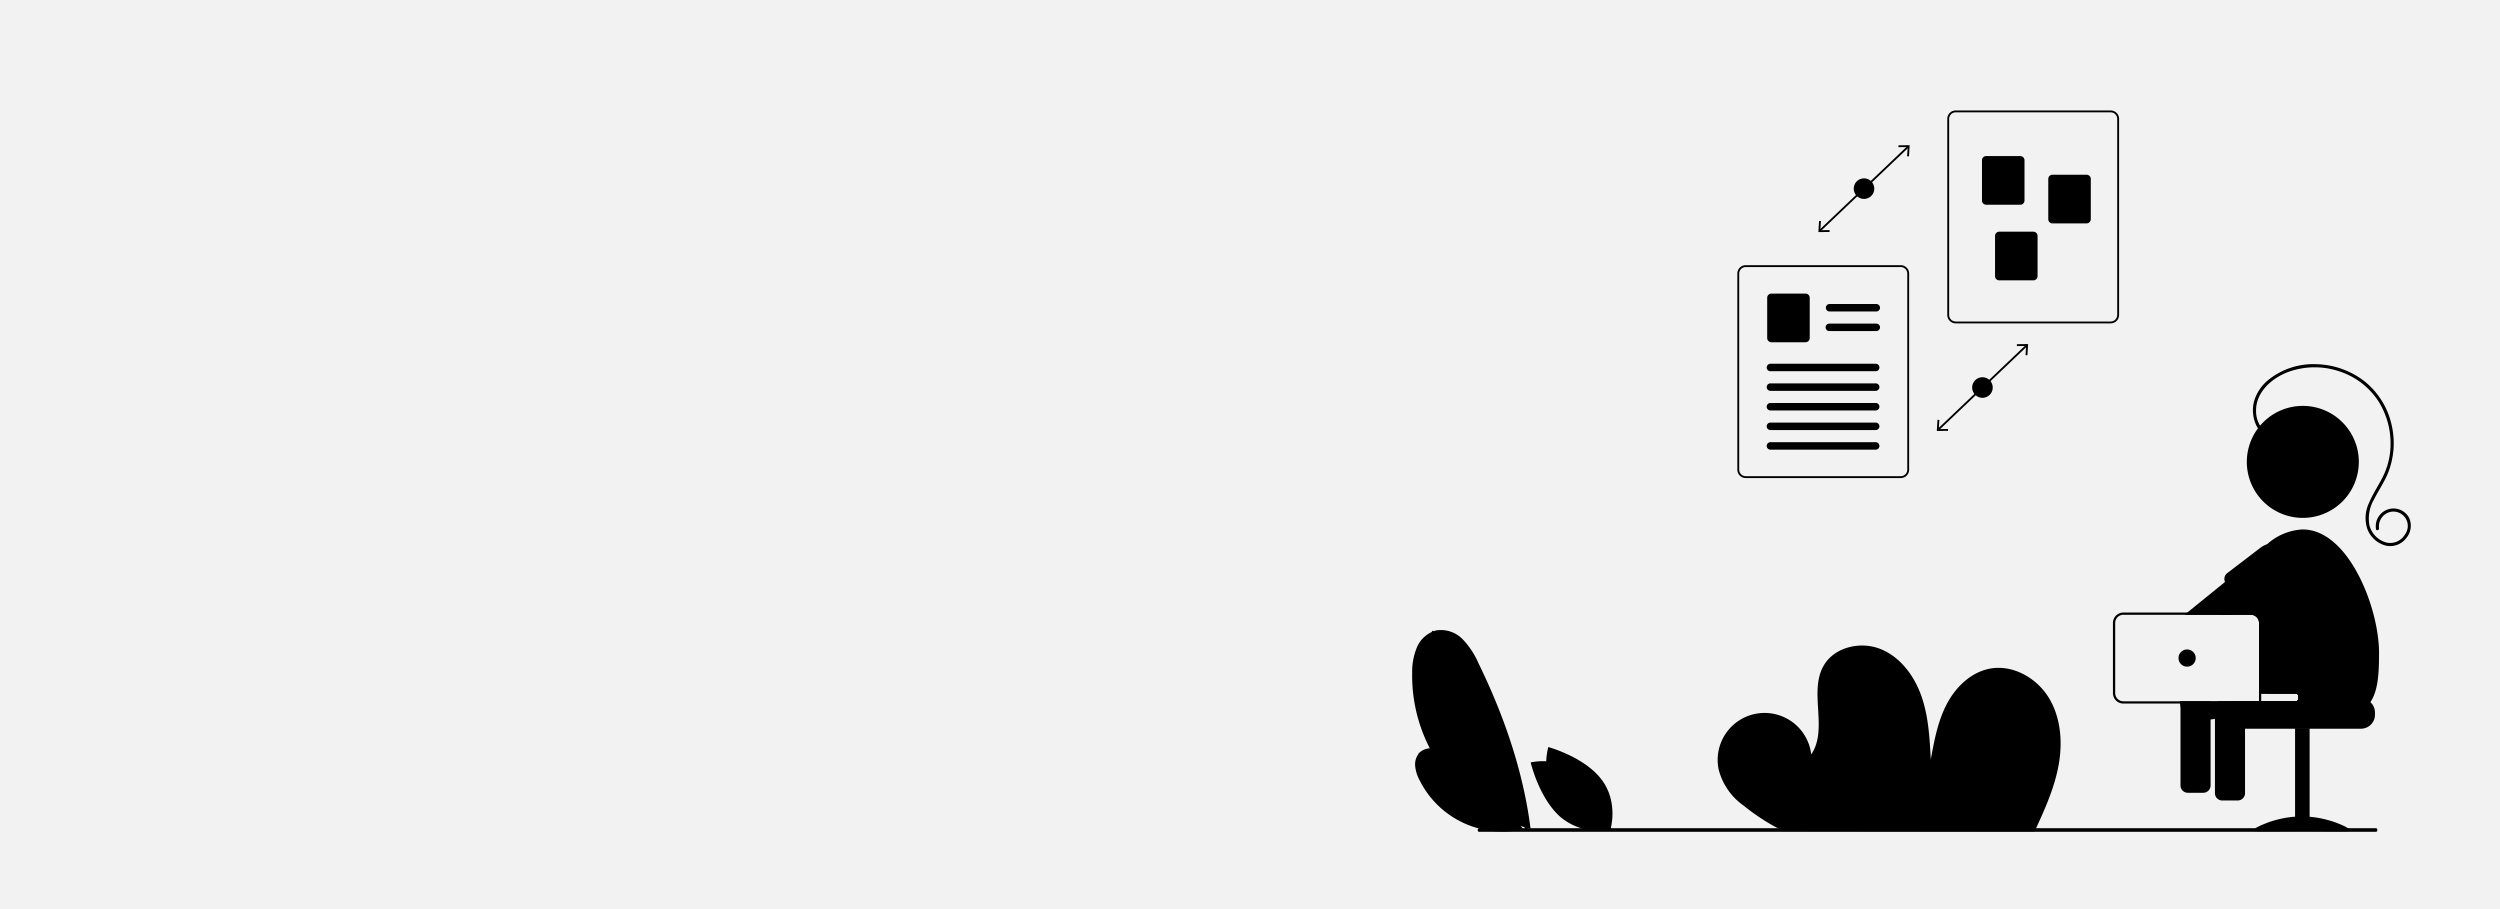 <svg id="promo_message" xmlns="http://www.w3.org/2000/svg" xmlns:xlink="http://www.w3.org/1999/xlink" width="550" height="200" viewBox="0 0 550 200">
  <defs>
    <clipPath id="clip-path">
      <rect id="shape" width="550" height="200" fill="#f2f2f2"/>
    </clipPath>
  </defs>
  <rect id="shape-2" data-name="shape" width="550" height="200" fill="#f2f2f2"/>
  <g id="_20_woman-computer" data-name="20_woman-computer" transform="translate(310.674 24.305)">
    <g id="plant" transform="translate(67.246 117.715)">
      <g id="scale-5">
        <path id="background" d="M496.329,646.989c2.163-4.672,4.324-9.413,5.263-14.475s.545-10.555-2.144-14.946-7.982-7.368-13.034-6.375c-4.149.815-7.481,4.083-9.431,7.834s-2.733,7.983-3.492,12.143c-.245-4.726-.5-9.528-2.075-13.992s-4.661-8.624-9.067-10.352-10.137-.369-12.459,3.754c-3.271,5.809,1.066,13.957-2.7,19.461a10.327,10.327,0,1,0-20.369,3.3,13.916,13.916,0,0,0,5.523,7.984,45.615,45.615,0,0,0,8.754,5.6Z" transform="translate(-426.64 -606.094)" class="svg-fill-c-scale-5"/>
      </g>
      <g id="scale-1" transform="translate(2.816 0.92)">
        <path id="line" d="M438.35,680.544a68.34,68.34,0,0,1,12.737,5.446,23.483,23.483,0,0,1,8.748,8.69,15.454,15.454,0,0,1,1.912,6.421c.029.471.767.475.737,0a18.129,18.129,0,0,0-5.137-11.078,32.49,32.49,0,0,0-11.287-7.371c-2.464-1.047-4.989-1.936-7.515-2.819-.449-.157-.642.555-.2.711Z" transform="translate(-438.097 -662.61)" class="svg-fill-c-scale-1"/>
        <path id="line-2" data-name="line" d="M541.276,610.381a66.438,66.438,0,0,1,6.389,14.184,67.238,67.238,0,0,1,2.947,15.274,66.394,66.394,0,0,1,.07,8.727c-.027.474.71.473.737,0a67.276,67.276,0,0,0-.945-15.669,68.081,68.081,0,0,0-4.526-15.03,66.364,66.364,0,0,0-4.036-7.859.369.369,0,0,0-.637.372Z" transform="translate(-515.881 -609.837)" class="svg-fill-c-scale-1"/>
        <path id="line-3" data-name="line" d="M660.953,628.694a107.505,107.505,0,0,0-7.93,26.676q-.622,3.876-.963,7.789c-.041.473.7.47.737,0a107.119,107.119,0,0,1,5.9-26.883q1.313-3.657,2.891-7.21C661.781,628.636,661.146,628.261,660.953,628.694Z" transform="translate(-599.466 -623.913)" class="svg-fill-c-scale-1"/>
      </g>
    </g>
    <g id="plant-2" data-name="plant" transform="translate(0 114.274)">
      <g id="scale-5-2" data-name="scale-5">
        <path id="background-2" data-name="background" d="M179.138,635.876a34.85,34.85,0,0,1-26.068-34.264,14,14,0,0,1,1.052-5.7,6.446,6.446,0,0,1,4.236-3.71,6.67,6.67,0,0,1,5.806,1.932,17.723,17.723,0,0,1,3.49,5.284c5.614,11.487,9.879,23.813,11.476,36.5Z" transform="translate(-153.066 -592.091)" class="svg-fill-c-scale-5"/>
      </g>
      <g id="scale-1-2" data-name="scale-1" transform="translate(4.332 0.185)">
        <path id="line-4" data-name="line" d="M170.708,593.157l3.934,8.939,3.934,8.939c1.246,2.831,2.49,5.663,3.778,8.476,1.277,2.788,2.6,5.556,4.005,8.28s2.9,5.4,4.524,7.992q.3.485.612.967c.143.222.5.016.355-.208-1.654-2.578-3.178-5.237-4.607-7.945s-2.768-5.471-4.056-8.253-2.54-5.616-3.781-8.436L175.487,603l-3.934-8.939-.49-1.112c-.106-.242-.461-.033-.355.208Z" transform="translate(-170.689 -592.842)" class="svg-fill-c-scale-1"/>
      </g>
    </g>
    <g id="plant-3" data-name="plant" transform="translate(0.652 140.314)">
      <g id="scale-5-3" data-name="scale-5">
        <path id="background-3" data-name="background" d="M179.495,715.834a20.393,20.393,0,0,1-22.784-10.752,8.2,8.2,0,0,1-.991-3.241,3.772,3.772,0,0,1,1.2-3.069,3.9,3.9,0,0,1,3.536-.564,10.371,10.371,0,0,1,3.238,1.8A68.587,68.587,0,0,1,179.5,715.861Z" transform="translate(-155.715 -698.026)" class="svg-fill-c-scale-5"/>
      </g>
      <g id="scale-1-3" data-name="scale-1" transform="translate(0.77 0.97)">
        <path id="line-5" data-name="line" d="M158.893,702.2l4.456,3.579,4.456,3.579c1.411,1.133,2.821,2.268,4.249,3.381s2.848,2.184,4.315,3.217,2.963,2.018,4.506,2.928q.288.17.579.337c.134.077.263-.126.128-.2-1.555-.892-3.064-1.861-4.537-2.881s-2.914-2.093-4.334-3.19-2.835-2.23-4.241-3.359l-4.44-3.566-4.456-3.579-.555-.445c-.121-.1-.248.108-.128.2Z" transform="translate(-158.845 -701.971)" class="svg-fill-c-scale-1"/>
      </g>
    </g>
    <g id="scale-12" transform="translate(14.418 157.888)">
      <path id="floor" d="M393.189,771.235H195.829c-.157,0-.284-.181-.284-.4s.127-.4.284-.4H393.189c.157,0,.284.181.284.4S393.345,771.235,393.189,771.235Z" transform="translate(-195.545 -770.427)" class="#svg-fill-c-scale-12"/>
    </g>
    <g id="lady" transform="translate(154.175 55.81)">
      <g id="scale-11" transform="translate(25.443 73.562)">
        <path id="shape-3" data-name="shape" d="M912.928,653.515H899.16a.615.615,0,0,1-.614.615H885.031a3.161,3.161,0,0,0-.519.492,3.05,3.05,0,0,0-.713,1.966v.492a3.074,3.074,0,0,0,3.073,3.073h26.055A3.075,3.075,0,0,0,916,657.079v-.492A3.077,3.077,0,0,0,912.928,653.515Z" transform="translate(-883.8 -653.515)" class="svg-fill-c-scale-11"/>
        <path id="shape-4" data-name="shape" d="M0,0H3.2V22.614H0Z" transform="translate(14.624 6.515)" class="svg-fill-c-scale-11"/>
        <path id="shape-5" data-name="shape" d="M926.926,762.1c0,.345-4.842.134-10.815.134s-10.815.212-10.815-.134,4.842-3.083,10.815-3.083S926.926,761.757,926.926,762.1Z" transform="translate(-900.012 -733.085)" class="svg-fill-c-scale-11"/>
      </g>
      <g id="primary-light" transform="translate(29.452 9.18)">
        <path id="shape-6" data-name="shape" d="M12.32,0A12.32,12.32,0,1,1,0,12.32,12.32,12.32,0,0,1,12.32,0Z" class="svg-fill-primary_light"/>
      </g>
      <g id="primary-light-2" data-name="primary-light" transform="translate(14.706 39.526)">
        <path id="shape-7" data-name="shape" d="M902.572,641.936l-.536-3.353a1.616,1.616,0,0,0-1.848-1.34l-5.528.883-9.468,1.512-3.08.492h6.681a.615.615,0,0,1,.615.615v.484a.615.615,0,0,1-.615.615h-17a1.557,1.557,0,0,0-.6.492,1.594,1.594,0,0,0-.3,1.219l.152.954.184,1.158.2,1.244a1.613,1.613,0,0,0,1.844,1.337l4.393-.7,12.669-2.023,10.9-1.74A1.619,1.619,0,0,0,902.572,641.936Z" transform="translate(-863.309 -607.192)" class="svg-fill-primary_light"/>
        <path id="shape-8" data-name="shape" d="M877.853,656.507a1.562,1.562,0,0,0-.622-.492h-4.7a1.553,1.553,0,0,0-.624.492,1.59,1.59,0,0,0-.337.981V676.22a1.612,1.612,0,0,0,1.61,1.61h3.4a1.613,1.613,0,0,0,1.61-1.61V657.487a1.593,1.593,0,0,0-.337-.981Z" transform="translate(-863.839 -621.364)" class="svg-fill-primary_light"/>
        <path id="shape-9" data-name="shape" d="M867.554,518.284l-.032-.042-2.109-2.6a1.549,1.549,0,0,0-.4-.352,1.183,1.183,0,0,0-.26-.133,1.55,1.55,0,0,0-.42-.1,1.627,1.627,0,0,0-.29,0l0,0a1.594,1.594,0,0,0-.89.354l-4.329,3.51-5.562,4.513-8.3,6.735-.6.492h10.5l.607-.492,2.008-1.63.142-.113,9.7-7.868.007,0a1.586,1.586,0,0,0,.46-.6,1.618,1.618,0,0,0,.128-.484A1.6,1.6,0,0,0,867.554,518.284Z" transform="translate(-843.31 -515.048)" class="svg-fill-primary_light"/>
        <path id="shape-10" data-name="shape" d="M871.807,635.035l-.337-2.114-.2-1.241a1.613,1.613,0,0,0-1.846-1.337l-8.955,1.428-2.428.388-.492.079v2.687H865.6a.614.614,0,0,1,.614.614v.484a.615.615,0,0,1-.614.615H840.12s0,.01,0,.015l.152.954.384,2.4a1.613,1.613,0,0,0,1.844,1.337l4.393-.7.956-.152.184-.029,6.435-1.028,4.378-.7,6.946-1.109.1-.017,4.569-.728A1.615,1.615,0,0,0,871.807,635.035Z" transform="translate(-840.12 -601.987)" class="svg-fill-primary_light"/>
        <path id="shape-11" data-name="shape" d="M840.75,656.015v18.507a1.612,1.612,0,0,0,1.61,1.61h3.4a1.613,1.613,0,0,0,1.61-1.61V656.015Z" transform="translate(-840.595 -621.364)" class="svg-fill-primary_light"/>
      </g>
      <g id="secondary" transform="translate(23.784 36.369)">
        <path id="shape-12" data-name="shape" d="M894.426,518.182a4.008,4.008,0,0,0-.875-1.794,3.962,3.962,0,0,0-1.635-1.155c-.1-.037-.194-.071-.293-.1a4.2,4.2,0,0,0-.678-.143l-.005,0a4.009,4.009,0,0,0-2.9.8l-7.487,5.722a1.588,1.588,0,0,0-.529,1.123,1.629,1.629,0,0,0,.135.73c.025.052.052.1.081.152a1.426,1.426,0,0,0,.206.275l1.2,1.347,2.79,3.129.079.088.18.2a1.61,1.61,0,0,0,2.279.1l6.457-6.937a3.986,3.986,0,0,0,.784-1.236A4.048,4.048,0,0,0,894.426,518.182Z" transform="translate(-879.292 -511.83)" class="svg-fill-secondary"/>
        <path id="shape-13" data-name="shape" d="M911.807,529.369c0,10.044-1.02,16.051-16.752,14.33l-.064-.007a46.7,46.7,0,0,1-8.291-1.585,24.629,24.629,0,0,1-4.09-1.6c-.31-.157-.607-.322-.9-.492h11.745a.615.615,0,0,0,.615-.614v-.484a.615.615,0,0,0-.615-.615H885.4V522.774a1.8,1.8,0,0,0-1.8-1.8H877.05c.057-.162.113-.327.174-.492a40.258,40.258,0,0,1,2.18-4.96,37.846,37.846,0,0,1,4.076-6.288,26.185,26.185,0,0,1,3.648-3.734A12.624,12.624,0,0,1,895,502.2C905.045,502.2,911.807,519.325,911.807,529.369Z" transform="translate(-877.05 -502.205)" class="svg-fill-secondary"/>
      </g>
      <g id="primary-light-3" data-name="primary-light" transform="translate(32.136 44.059)">
        <path id="shape-14" data-name="shape" d="M927.99,535.716l-.976-.678-1.817-1.261a1.613,1.613,0,0,0-2.242.406l-5.921,8.522-5.513,7.935-.492.708v10.547h.044a1.606,1.606,0,0,0,1.005-.492,1.436,1.436,0,0,0,.155-.189l1.716-2.473,4.24-6.1,4.4-6.322.418-.6,5.388-7.755a1.466,1.466,0,0,0,.081-.128,1.3,1.3,0,0,0,.066-.13A1.61,1.61,0,0,0,927.99,535.716Z" transform="translate(-911.03 -533.49)" class="svg-fill-primary_light"/>
      </g>
      <g id="secondary-2" data-name="secondary" transform="translate(37.821 42.247)">
        <path id="shape-15" data-name="shape" d="M945.448,526.782a3.97,3.97,0,0,0-.546-.3,4.021,4.021,0,0,0-4.911,1.268l-5.594,7.586a1.6,1.6,0,0,0,.536,2.222l5.093,3.2.064.039.256.16a1.616,1.616,0,0,0,2.215-.541l3.95-7.841.066-.13,0,0,.243-.489A4.022,4.022,0,0,0,945.448,526.782Z" transform="translate(-934.155 -526.116)" class="svg-fill-secondary"/>
      </g>
      <g id="scale-12-2" data-name="scale-12" transform="translate(0 54.644)">
        <path id="shape-16" data-name="shape" d="M820.479,593.882h-7.561V578.848a2.3,2.3,0,0,0-2.293-2.293H782.586a2.3,2.3,0,0,0-2.3,2.293v15.437a2.3,2.3,0,0,0,2.3,2.293h37.893c.039,0,.076,0,.113,0s.069-.01.1-.015a1.11,1.11,0,0,0,.89-1.087v-.484A1.106,1.106,0,0,0,820.479,593.882Zm0,2.2H782.586a1.8,1.8,0,0,1-1.8-1.8V578.848a1.8,1.8,0,0,1,1.8-1.8h28.039a1.8,1.8,0,0,1,1.8,1.8v15.525h8.052a.615.615,0,0,1,.615.615v.484A.615.615,0,0,1,820.479,596.087Z" transform="translate(-780.29 -576.555)" class="svg-fill-c-scale-12"/>
        <path id="shape-17" data-name="shape" d="M0,0H.492V2.212H0Z" transform="translate(32.129 17.588)" class="svg-fill-c-scale-12"/>
      </g>
      <g id="primary" transform="translate(14.424 62.766)">
        <path id="shape-18" data-name="shape" d="M1.89,0A1.89,1.89,0,1,1,0,1.89,1.89,1.89,0,0,1,1.89,0Z" class="svg-fill-primary"/>
      </g>
      <g id="scale-12-3" data-name="scale-12" transform="translate(30.793)">
        <path id="shape-19" data-name="shape" d="M941.538,436.241l.013-.46a3.808,3.808,0,0,1-2.179-.492,1.416,1.416,0,0,1-.548-1.042.809.809,0,0,1,.265-.666,1.4,1.4,0,0,1,1.425-.013l.381.175-.73-5.338-.456.062.621,4.541a1.625,1.625,0,0,0-1.537.221,1.259,1.259,0,0,0-.428,1.034,1.872,1.872,0,0,0,.737,1.4A4.235,4.235,0,0,0,941.538,436.241Z" transform="translate(-930.3 -410.175)" class="svg-fill-c-scale-12"/>
        <path id="shape-20" data-name="shape" d="M0,0H2.48V.46H0Z" transform="translate(12.499 18.682)" class="svg-fill-c-scale-12"/>
        <path id="shape-21" data-name="shape" d="M926.378,372.361a5.573,5.573,0,0,0-4.307-2.2,19.728,19.728,0,0,0-5.507.544,14.692,14.692,0,0,1-6.165.259,6.078,6.078,0,0,1-4.131-3.337,7.774,7.774,0,0,1-.453-5.184,9.422,9.422,0,0,1,3.082-4.678,15.807,15.807,0,0,1,10.657-3.509A18.018,18.018,0,0,1,930,357.927a16.965,16.965,0,0,1,6.019,9.432,17.686,17.686,0,0,1-.856,11.124c-.831,1.927-2.032,3.664-2.959,5.542a8.243,8.243,0,0,0-.991,5.732,5.317,5.317,0,0,0,3.591,3.7A3.771,3.771,0,0,0,939,391.741a3.154,3.154,0,0,0-5.03-3.807,3.293,3.293,0,0,0-.659,2.415c.064.435-.6.622-.666.184a3.9,3.9,0,0,1,7.264-2.515,4.209,4.209,0,0,1-.636,4.524,4.409,4.409,0,0,1-4.5,1.617,5.951,5.951,0,0,1-4-3.559,7.681,7.681,0,0,1,.337-5.829c.82-1.981,2.037-3.758,3-5.667a16.141,16.141,0,0,0,1.638-5.514,17.447,17.447,0,0,0-2.488-11.051,16.215,16.215,0,0,0-8.931-6.788,16.947,16.947,0,0,0-11.214.3c-3.509,1.383-6.9,4.4-6.857,8.443a6.222,6.222,0,0,0,1.983,4.645c1.582,1.378,3.786,1.5,5.775,1.281s3.946-.8,5.956-.95a9.3,9.3,0,0,1,5.2.874,5.2,5.2,0,0,1,1.8,1.674C927.221,372.384,926.623,372.73,926.378,372.361Z" transform="translate(-905.566 -354.247)" class="svg-fill-c-scale-12"/>
        <path id="shape-22" data-name="shape" d="M0,0H2.48V.46H0Z" transform="translate(4.673 18.682)" class="svg-fill-c-scale-12"/>
      </g>
    </g>
    <g id="doc" transform="translate(117.728)">
      <g id="scale-12-4" data-name="scale-12">
        <path id="border" d="M667.964,174.028h-34.1a1.851,1.851,0,0,1-1.849-1.849V129.041a1.851,1.851,0,0,1,1.849-1.849h34.1a1.851,1.851,0,0,1,1.849,1.849V172.18A1.851,1.851,0,0,1,667.964,174.028Zm-34.1-46.426a1.44,1.44,0,0,0-1.438,1.438v43.139a1.44,1.44,0,0,0,1.438,1.438h34.1a1.44,1.44,0,0,0,1.438-1.438V129.041a1.44,1.44,0,0,0-1.438-1.438Z" transform="translate(-632.015 -127.192)" class="svg-fill-c-scale-12"/>
      </g>
      <g id="primary-2" data-name="primary" transform="translate(7.632 10.029)">
        <path id="shape-23" data-name="shape" d="M671.494,178.7h-7.506a.925.925,0,0,1-.924-.924v-8.858a.925.925,0,0,1,.924-.924h7.506a.925.925,0,0,1,.924.924v8.858a.925.925,0,0,1-.924.924Z" transform="translate(-663.063 -167.993)" class="svg-fill-primary"/>
      </g>
      <g id="scale-7" transform="translate(22.217 14.137)">
        <path id="shape-24" data-name="shape" d="M730.83,195.414h-7.506a.925.925,0,0,1-.924-.924v-8.858a.925.925,0,0,1,.924-.924h7.506a.925.925,0,0,1,.924.924v8.858A.926.926,0,0,1,730.83,195.414Z" transform="translate(-722.399 -184.707)" class="svg-fill-c-scale-7"/>
      </g>
      <g id="success" transform="translate(10.508 26.668)">
        <path id="shape-25" data-name="shape" d="M683.194,246.393h-7.506a.925.925,0,0,1-.924-.924v-8.858a.925.925,0,0,1,.924-.924h7.506a.925.925,0,0,1,.924.924v8.858a.925.925,0,0,1-.924.924Z" transform="translate(-674.763 -235.686)" class="svg-fill-success"/>
      </g>
    </g>
    <g id="doc-2" data-name="doc" transform="translate(71.54 34.033)">
      <g id="scale-12-5" data-name="scale-12">
        <path id="border-2" data-name="border" d="M481.762,266.792a1.869,1.869,0,0,0-1.708-1.143h-34.1a1.849,1.849,0,0,0-1.848,1.848v43.139a1.849,1.849,0,0,0,1.848,1.848h34.1a1.851,1.851,0,0,0,1.848-1.848V267.5A1.817,1.817,0,0,0,481.762,266.792Zm-.27,43.844a1.44,1.44,0,0,1-1.438,1.438h-34.1a1.438,1.438,0,0,1-1.438-1.438V267.5a1.44,1.44,0,0,1,1.438-1.438h34.1a1.445,1.445,0,0,1,1.335.9,1.615,1.615,0,0,1,.054.162,1.426,1.426,0,0,1,.049.371Z" transform="translate(-444.105 -265.649)" class="svg-fill-c-scale-12"/>
      </g>
      <g id="secondary-3" data-name="secondary" transform="translate(19.447 8.542)">
        <path id="line-6" data-name="line" d="M534.314,302.043H524.043a.822.822,0,0,1,0-1.643h10.271a.822.822,0,1,1,0,1.643Z" transform="translate(-523.221 -300.399)" class="svg-fill-secondary"/>
        <path id="line-7" data-name="line" d="M534.314,319.593H524.043a.822.822,0,1,1,0-1.643h10.271a.822.822,0,1,1,0,1.643Z" transform="translate(-523.221 -313.636)" class="svg-fill-secondary"/>
      </g>
      <g id="primary-3" data-name="primary" transform="translate(6.568 6.249)">
        <path id="image-2" data-name="image" d="M479.257,301.777h-7.506a.926.926,0,0,1-.924-.924v-8.858a.925.925,0,0,1,.924-.924h7.506a.925.925,0,0,1,.924.924v8.858a.925.925,0,0,1-.924.925Z" transform="translate(-470.826 -291.07)" class="svg-fill-primary"/>
      </g>
      <g id="scale-6" transform="translate(6.434 21.689)">
        <path id="line-8" data-name="line" d="M494.316,355.529H471.1a.822.822,0,0,1,0-1.643h23.213a.822.822,0,0,1,0,1.643Z" transform="translate(-470.281 -353.885)" class="svg-fill-c-scale-6"/>
        <path id="line-9" data-name="line" d="M494.316,373.079H471.1a.822.822,0,0,1,0-1.643h23.213a.822.822,0,0,1,0,1.643Z" transform="translate(-470.281 -367.122)" class="svg-fill-c-scale-6"/>
        <path id="line-10" data-name="line" d="M494.316,390.629H471.1a.822.822,0,0,1,0-1.643h23.213a.822.822,0,0,1,0,1.643Z" transform="translate(-470.281 -380.358)" class="svg-fill-c-scale-6"/>
        <path id="line-11" data-name="line" d="M494.316,408.179H471.1a.822.822,0,0,1,0-1.643h23.213a.822.822,0,0,1,0,1.643Z" transform="translate(-470.281 -393.594)" class="svg-fill-c-scale-6"/>
        <path id="line-12" data-name="line" d="M494.316,425.729H471.1a.822.822,0,0,1,0-1.643h23.213a.822.822,0,0,1,0,1.643Z" transform="translate(-470.281 -406.83)" class="svg-fill-c-scale-6"/>
      </g>
    </g>
    <g id="arrow" transform="translate(115.422 51.389)">
      <g id="scale-6-2" data-name="scale-6">
        <path id="shape-26" data-name="shape" d="M0,0H26.841V.411H0Z" transform="translate(0.181 18.667) rotate(-43.593)" class="svg-fill-c-scale-6"/>
        <path id="shape-27" data-name="shape" d="M469.569,279.3l2.467-.029,0-.411-2.026.024.124-2.022-.411-.025Z" transform="translate(-469.569 -260.179)" class="svg-fill-c-scale-6"/>
        <path id="shape-28" data-name="shape" d="M543.712,209.063l-.15,2.463-.411-.025.124-2.022-2.026.024,0-.411Z" transform="translate(-523.627 -209.063)" class="svg-fill-c-scale-6"/>
        <path id="shape-29" data-name="shape" d="M2.26,0A2.26,2.26,0,1,1,0,2.26,2.26,2.26,0,0,1,2.26,0Z" transform="translate(7.783 7.302)" class="svg-fill-c-scale-6"/>
      </g>
    </g>
    <g id="arrow-2" data-name="arrow" transform="translate(89.367 7.635)">
      <g id="scale-6-3" data-name="scale-6">
        <path id="shape-30" data-name="shape" d="M0,0H26.841V.411H0Z" transform="translate(0.181 18.666) rotate(-43.593)" class="svg-fill-c-scale-6"/>
        <path id="shape-31" data-name="shape" d="M363.569,101.3l2.467-.029,0-.411-2.026.024.124-2.022-.411-.025Z" transform="translate(-363.569 -82.179)" class="svg-fill-c-scale-6"/>
        <path id="shape-32" data-name="shape" d="M437.712,31.063l-.15,2.463-.41-.025.124-2.022-2.026.024,0-.411Z" transform="translate(-417.627 -31.063)" class="svg-fill-c-scale-6"/>
        <path id="shape-33" data-name="shape" d="M2.26,0A2.26,2.26,0,1,1,0,2.26,2.26,2.26,0,0,1,2.26,0Z" transform="translate(7.783 7.302)" class="svg-fill-c-scale-6"/>
      </g>
    </g>
    <g id="plant-4" data-name="plant" transform="translate(26.073 140.045)">
      <g id="secodnary" transform="translate(3.411 0)">
        <path id="shape-34" data-name="shape" d="M36.225,673.268c3.767,5.043,11.761,7.208,11.761,7.208s1.887-6.012-1.879-11.055-11.761-7.208-11.761-7.208S32.459,668.225,36.225,673.268Z" transform="translate(-33.873 -662.213)" class="svg-fill-secondary"/>
      </g>
      <g id="primary-4" data-name="primary" transform="translate(0 3.117)">
        <path id="shape-35" data-name="shape" d="M10.974,698.569c4.907,4.091,6.8,12.218,6.8,12.218a13.428,13.428,0,0,1-10.974-2.6C1.89,704.1,0,695.971,0,695.971A13.428,13.428,0,0,1,10.974,698.569Z" transform="translate(0 -695.705)" class="svg-fill-primary"/>
      </g>
    </g>
  </g>
</svg>
